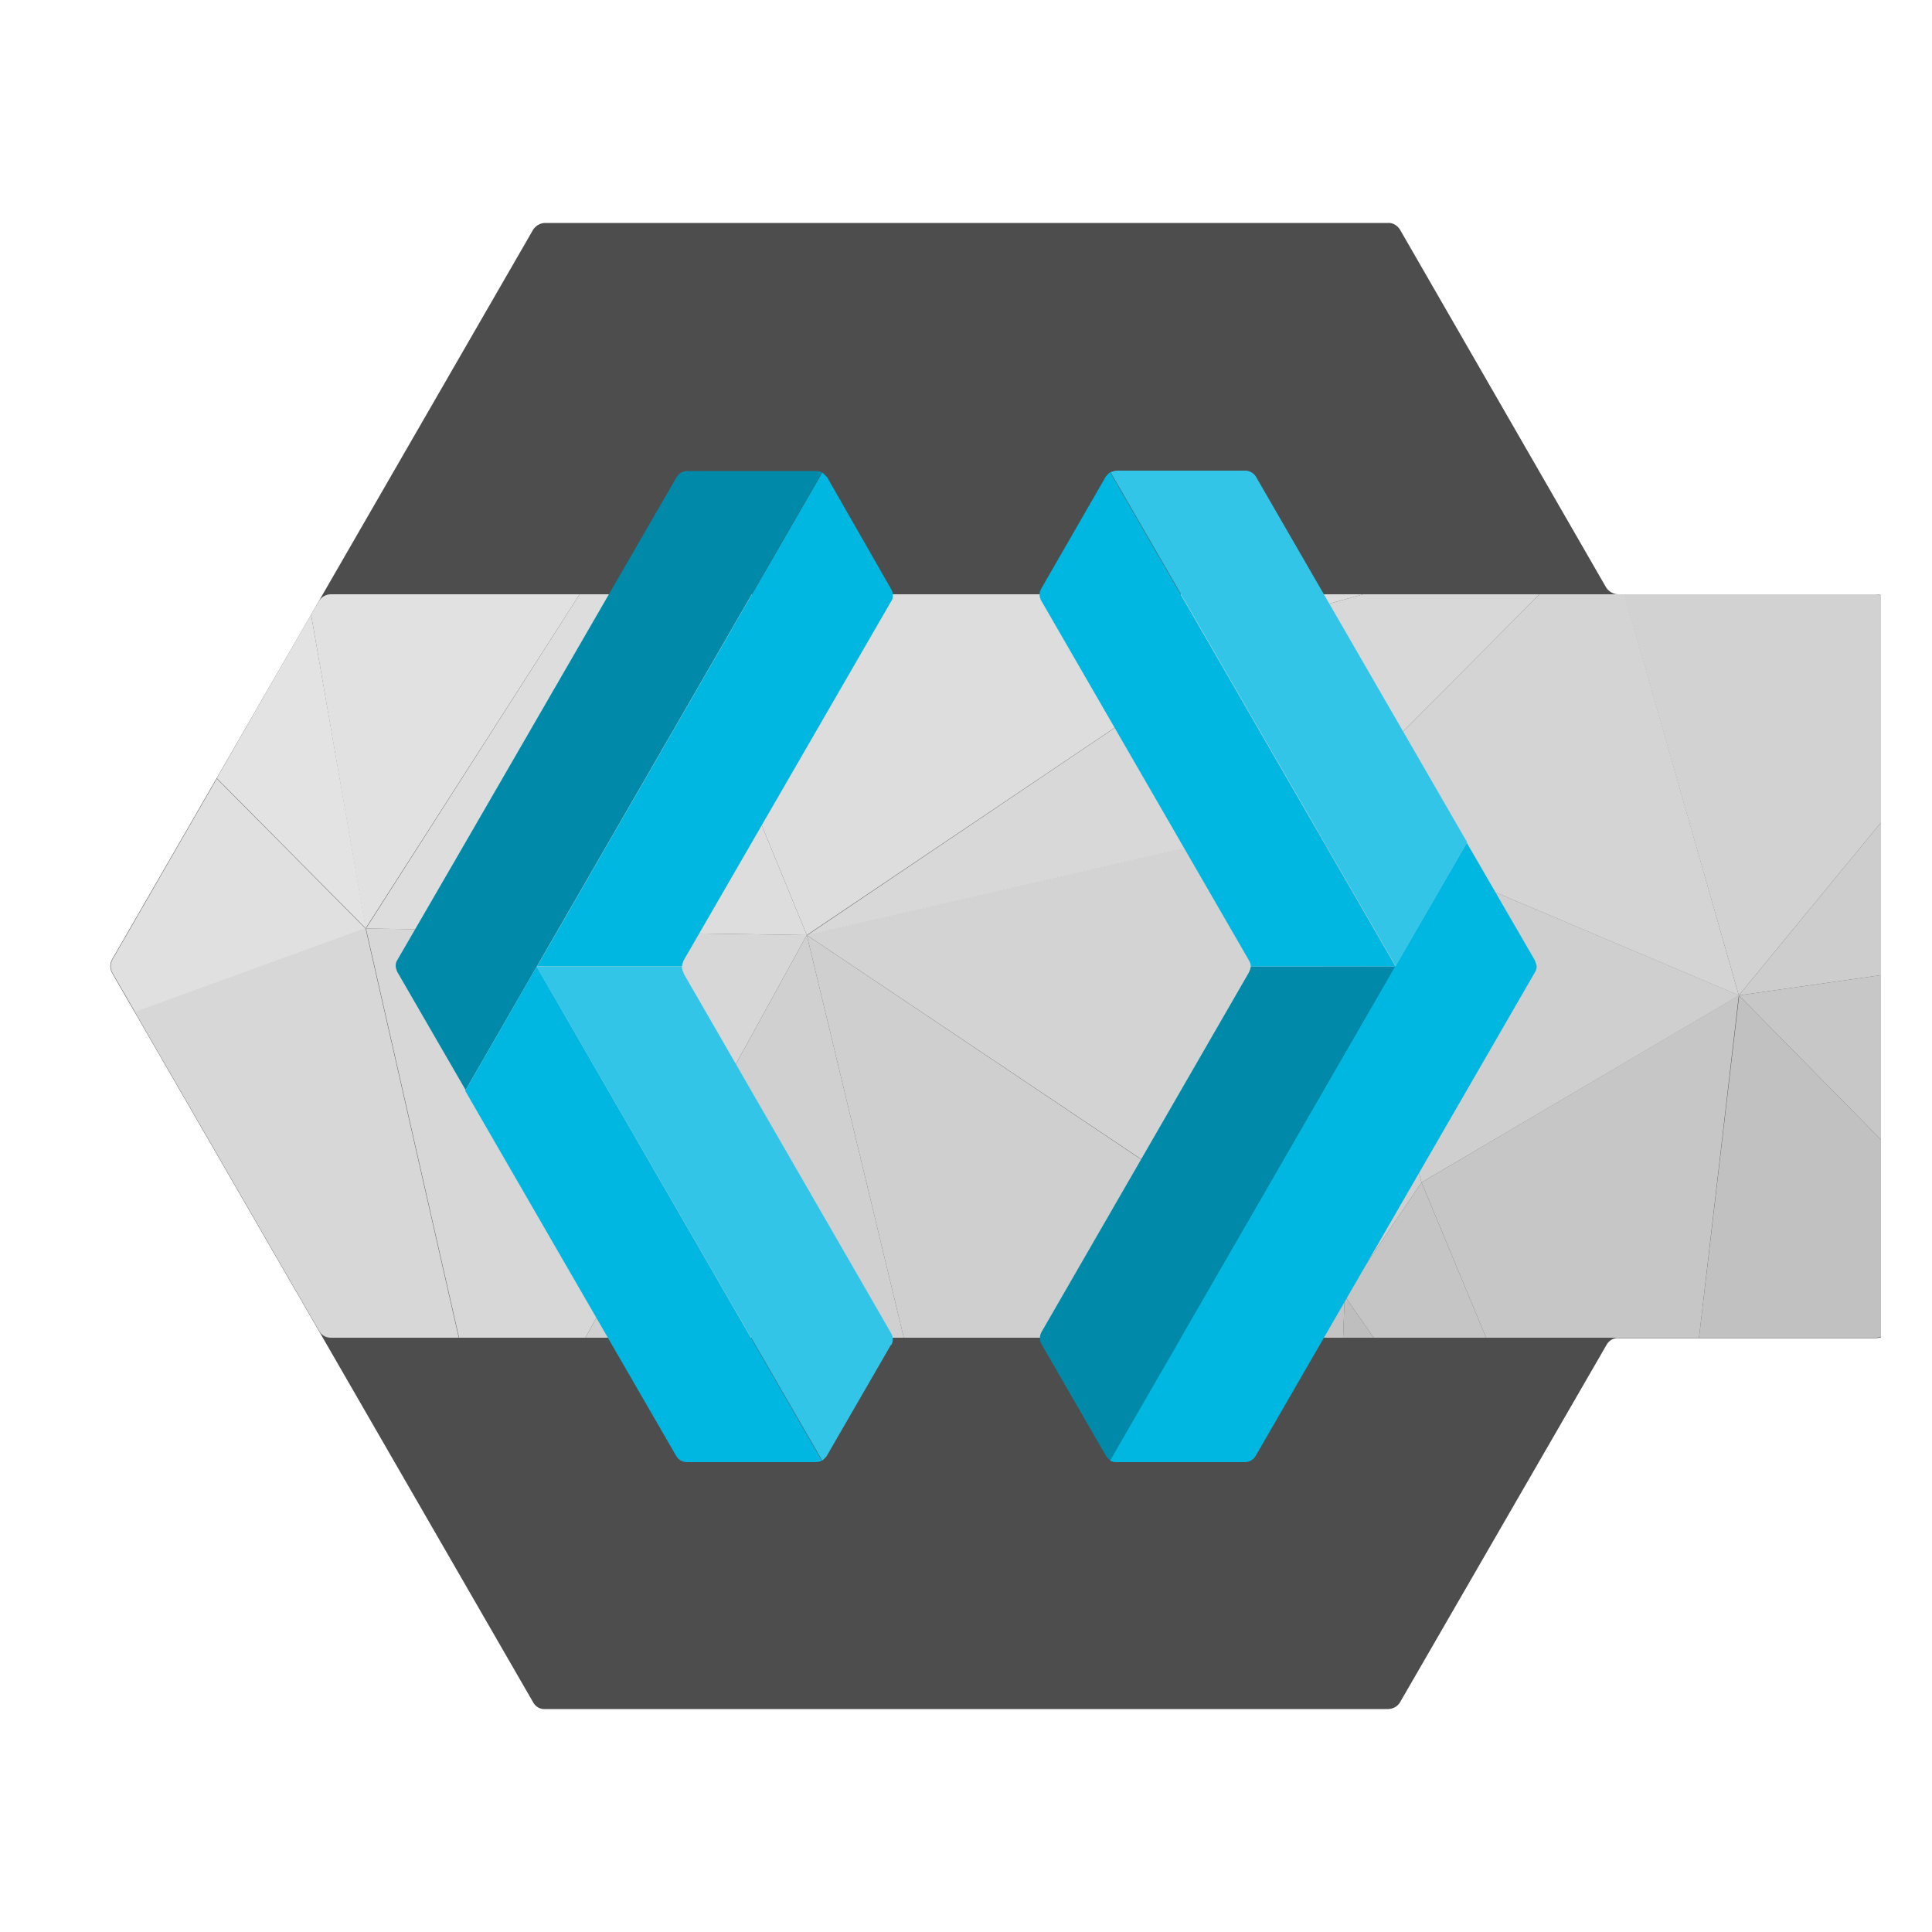 <?xml version="1.0" encoding="UTF-8"?><svg id="Layer_1" xmlns="http://www.w3.org/2000/svg" xmlns:xlink="http://www.w3.org/1999/xlink" viewBox="0 0 50 50"><defs><style>.cls-1{fill:none;}.cls-2{clip-path:url(#clippath);}.cls-3{fill:#00b7e2;}.cls-4{fill:#0089a9;}.cls-5{fill:#e3e3e3;}.cls-6{fill:#e2e2e2;}.cls-7{fill:#c1c1c1;}.cls-8{fill:#cdcdcd;}.cls-9{fill:#d8d8d8;}.cls-10{fill:#bebebe;}.cls-11{fill:#d0d0d0;}.cls-12{fill:#cfcfcf;}.cls-13{fill:#c7c7c7;}.cls-14{fill:#ddd;}.cls-15{fill:#d2d2d2;}.cls-16{fill:#c4c4c4;}.cls-17{fill:#dcdcdc;}.cls-18{fill:#d3d3d3;}.cls-19{fill:#d4d4d4;}.cls-20{fill:#e0e0e0;}.cls-21{fill:#d7d7d7;}.cls-22{fill:#c5c5c5;}.cls-23{fill:#c6c6c6;}.cls-24{fill:#e1e1e1;}.cls-25{fill:#33c5e8;}.cls-26{fill:#4d4d4d;}</style><clipPath id="clippath"><rect class="cls-1" x="1.31" y="1.31" width="47.37" height="47.37"/></clipPath></defs><g class="cls-2"><g><path class="cls-26" d="m41.88,15.38c-.13,0-.24-.07-.31-.17l-5.34-9.27c-.07-.11-.19-.18-.31-.17H14.11c-.13,0-.24.07-.31.17l-5.55,9.62h0l-5.35,9.27c-.06.11-.06.24,0,.35l5.35,9.26,5.55,9.62c.06.11.18.18.31.17h21.81c.13,0,.25-.07.31-.17l5.35-9.26c.06-.11.18-.18.31-.17h6.66c.22,0,.4-.18.4-.4h0V15.78c0-.22-.18-.4-.4-.4h-6.66,0Z"/><path class="cls-1" d="m48.54,15.38H8.56c-.13,0-.24.07-.31.17h0s-.2.35-.2.35l-2.45,4.24-2.7,4.68c-.06.11-.06.24,0,.35l.59,1.02,4.76,8.25c.06.11.18.18.31.18h39.99c.22,0,.39-.18.39-.4V15.78c0-.22-.18-.4-.4-.4h0Z"/><path class="cls-20" d="m9.47,24.03l-5.97,2.17-.59-1.02c-.06-.11-.06-.24,0-.35l2.7-4.68,3.86,3.89Z"/><polygon class="cls-13" points="45 25.76 48.94 25.2 48.94 29.76 45 25.76"/><path class="cls-7" d="m45,25.76l3.94,4v4.46c0,.22-.17.39-.39.4h-4.58l1.04-8.86Z"/><polygon class="cls-23" points="45 25.76 43.97 34.62 38.46 34.62 36.79 30.6 45 25.76"/><polygon class="cls-8" points="45 25.76 48.94 20.97 48.94 25.2 45 25.76"/><path class="cls-15" d="m48.94,15.78v5.19l-3.94,4.79-2.97-10.38h6.51c.22,0,.4.18.4.4h0Z"/><polygon class="cls-22" points="38.46 34.62 35.55 34.62 34.8 33.54 36.79 30.6 38.46 34.62"/><polygon class="cls-19" points="45 25.76 34.11 21.15 39.84 15.38 42.04 15.38 45 25.76"/><path class="cls-12" d="m34.11,21.15l2.68,9.45,8.22-4.84-10.9-4.61Z"/><polygon class="cls-10" points="35.55 34.62 34.76 34.62 34.8 33.54 35.55 34.62"/><polygon class="cls-9" points="39.84 15.38 34.11 21.15 33.07 15.99 35.28 15.38 39.84 15.38"/><path class="cls-18" d="m34.11,21.15l-13.23,3.05,13.92,9.33-.69-12.39Z"/><path class="cls-12" d="m34.11,21.15l.69,12.39,1.99-2.94-2.68-9.45Z"/><path class="cls-9" d="m33.07,15.99l-12.19,8.22,13.23-3.05-1.04-5.16Z"/><polygon class="cls-21" points="20.88 24.2 15.15 34.62 11.88 34.62 9.47 24.03 20.88 24.2"/><path class="cls-24" d="m15,15.38l-5.54,8.65-1.41-8.13.2-.34h0c.07-.11.18-.18.31-.18h6.44Z"/><path class="cls-21" d="m11.88,34.62h-3.32c-.13,0-.25-.07-.31-.19l-4.76-8.24,5.97-2.17,2.41,10.59Z"/><polygon class="cls-5" points="9.47 24.03 5.61 20.14 8.05 15.9 9.47 24.03"/><polygon class="cls-14" points="26.92 15.38 23.11 15.38 17.26 15.38 20.88 24.2 33.07 15.99 29.4 15.38 26.92 15.38"/><polygon class="cls-14" points="15.76 15.38 15 15.38 9.47 24.03 20.88 24.2 17.26 15.38 15.76 15.38"/><polygon class="cls-16" points="32.15 34.62 34.27 34.62 34.76 34.62 34.8 33.54 32.15 34.62"/><polygon class="cls-12" points="34.8 33.54 20.88 24.2 23.39 34.62 26.92 34.62 32.15 34.62 34.8 33.54"/><polygon class="cls-11" points="15.15 34.62 15.76 34.62 23.11 34.62 23.39 34.62 20.88 24.2 15.15 34.62"/><polygon class="cls-17" points="33.11 15.38 33.07 15.99 35.28 15.38 34.27 15.38 33.11 15.38"/><polygon class="cls-6" points="29.4 15.38 33.07 15.99 32.73 15.38 29.4 15.38"/><polygon class="cls-24" points="32.73 15.38 33.07 15.99 33.11 15.38 32.73 15.38"/><path class="cls-3" d="m23.07,15.55l-5.38,9.31s-.04.1-.04.15h-3.75l7.38-12.78s.08.06.11.11h.01s1.67,2.92,1.67,2.92c.05.09.05.21,0,.3Z"/><path class="cls-25" d="m23.06,34.8l-1.67,2.89s-.07.08-.11.11l-7.39-12.78h3.76c0,.05.01.1.04.15,0,0,0,.01,0,.02l5.37,9.31c.06.1.06.22,0,.32Z"/><path class="cls-4" d="m21.28,12.22l-7.38,12.78h0l-1.85,3.21-1.77-3.06s-.04-.09-.04-.15c0-.05.01-.11.04-.15l1.79-3.09,5.44-9.41c.06-.1.16-.16.28-.16h3.33c.06,0,.11.01.16.04Z"/><path class="cls-3" d="m21.28,37.8s-.1.04-.16.04h-3.34c-.12,0-.22-.06-.28-.16l-4.97-8.6-.49-.85,1.85-3.21,7.38,12.78Z"/><path class="cls-4" d="m36.12,25.01l-7.38,12.79s-.08-.06-.11-.11h0s-1.68-2.91-1.68-2.91c-.05-.09-.05-.2,0-.3l5.37-9.31s.05-.1.05-.16h3.76Z"/><path class="cls-3" d="m39.77,25.01c0,.06-.02.11-.05.16l-7.23,12.52c-.06.09-.16.15-.27.15h-3.33c-.06,0-.11-.01-.16-.04l7.38-12.79,1.85-3.2,1.76,3.04s.04.1.05.16Z"/><path class="cls-3" d="m36.12,25.01h-3.75c0-.06-.02-.11-.05-.16l-5.37-9.3c-.06-.1-.06-.22,0-.32l1.67-2.9s.07-.08.11-.11l7.38,12.78Z"/><path class="cls-25" d="m37.97,21.8h0l-1.85,3.2-7.38-12.78s.11-.04.16-.04h3.33c.11,0,.21.06.27.15l5.47,9.47Z"/></g></g></svg>